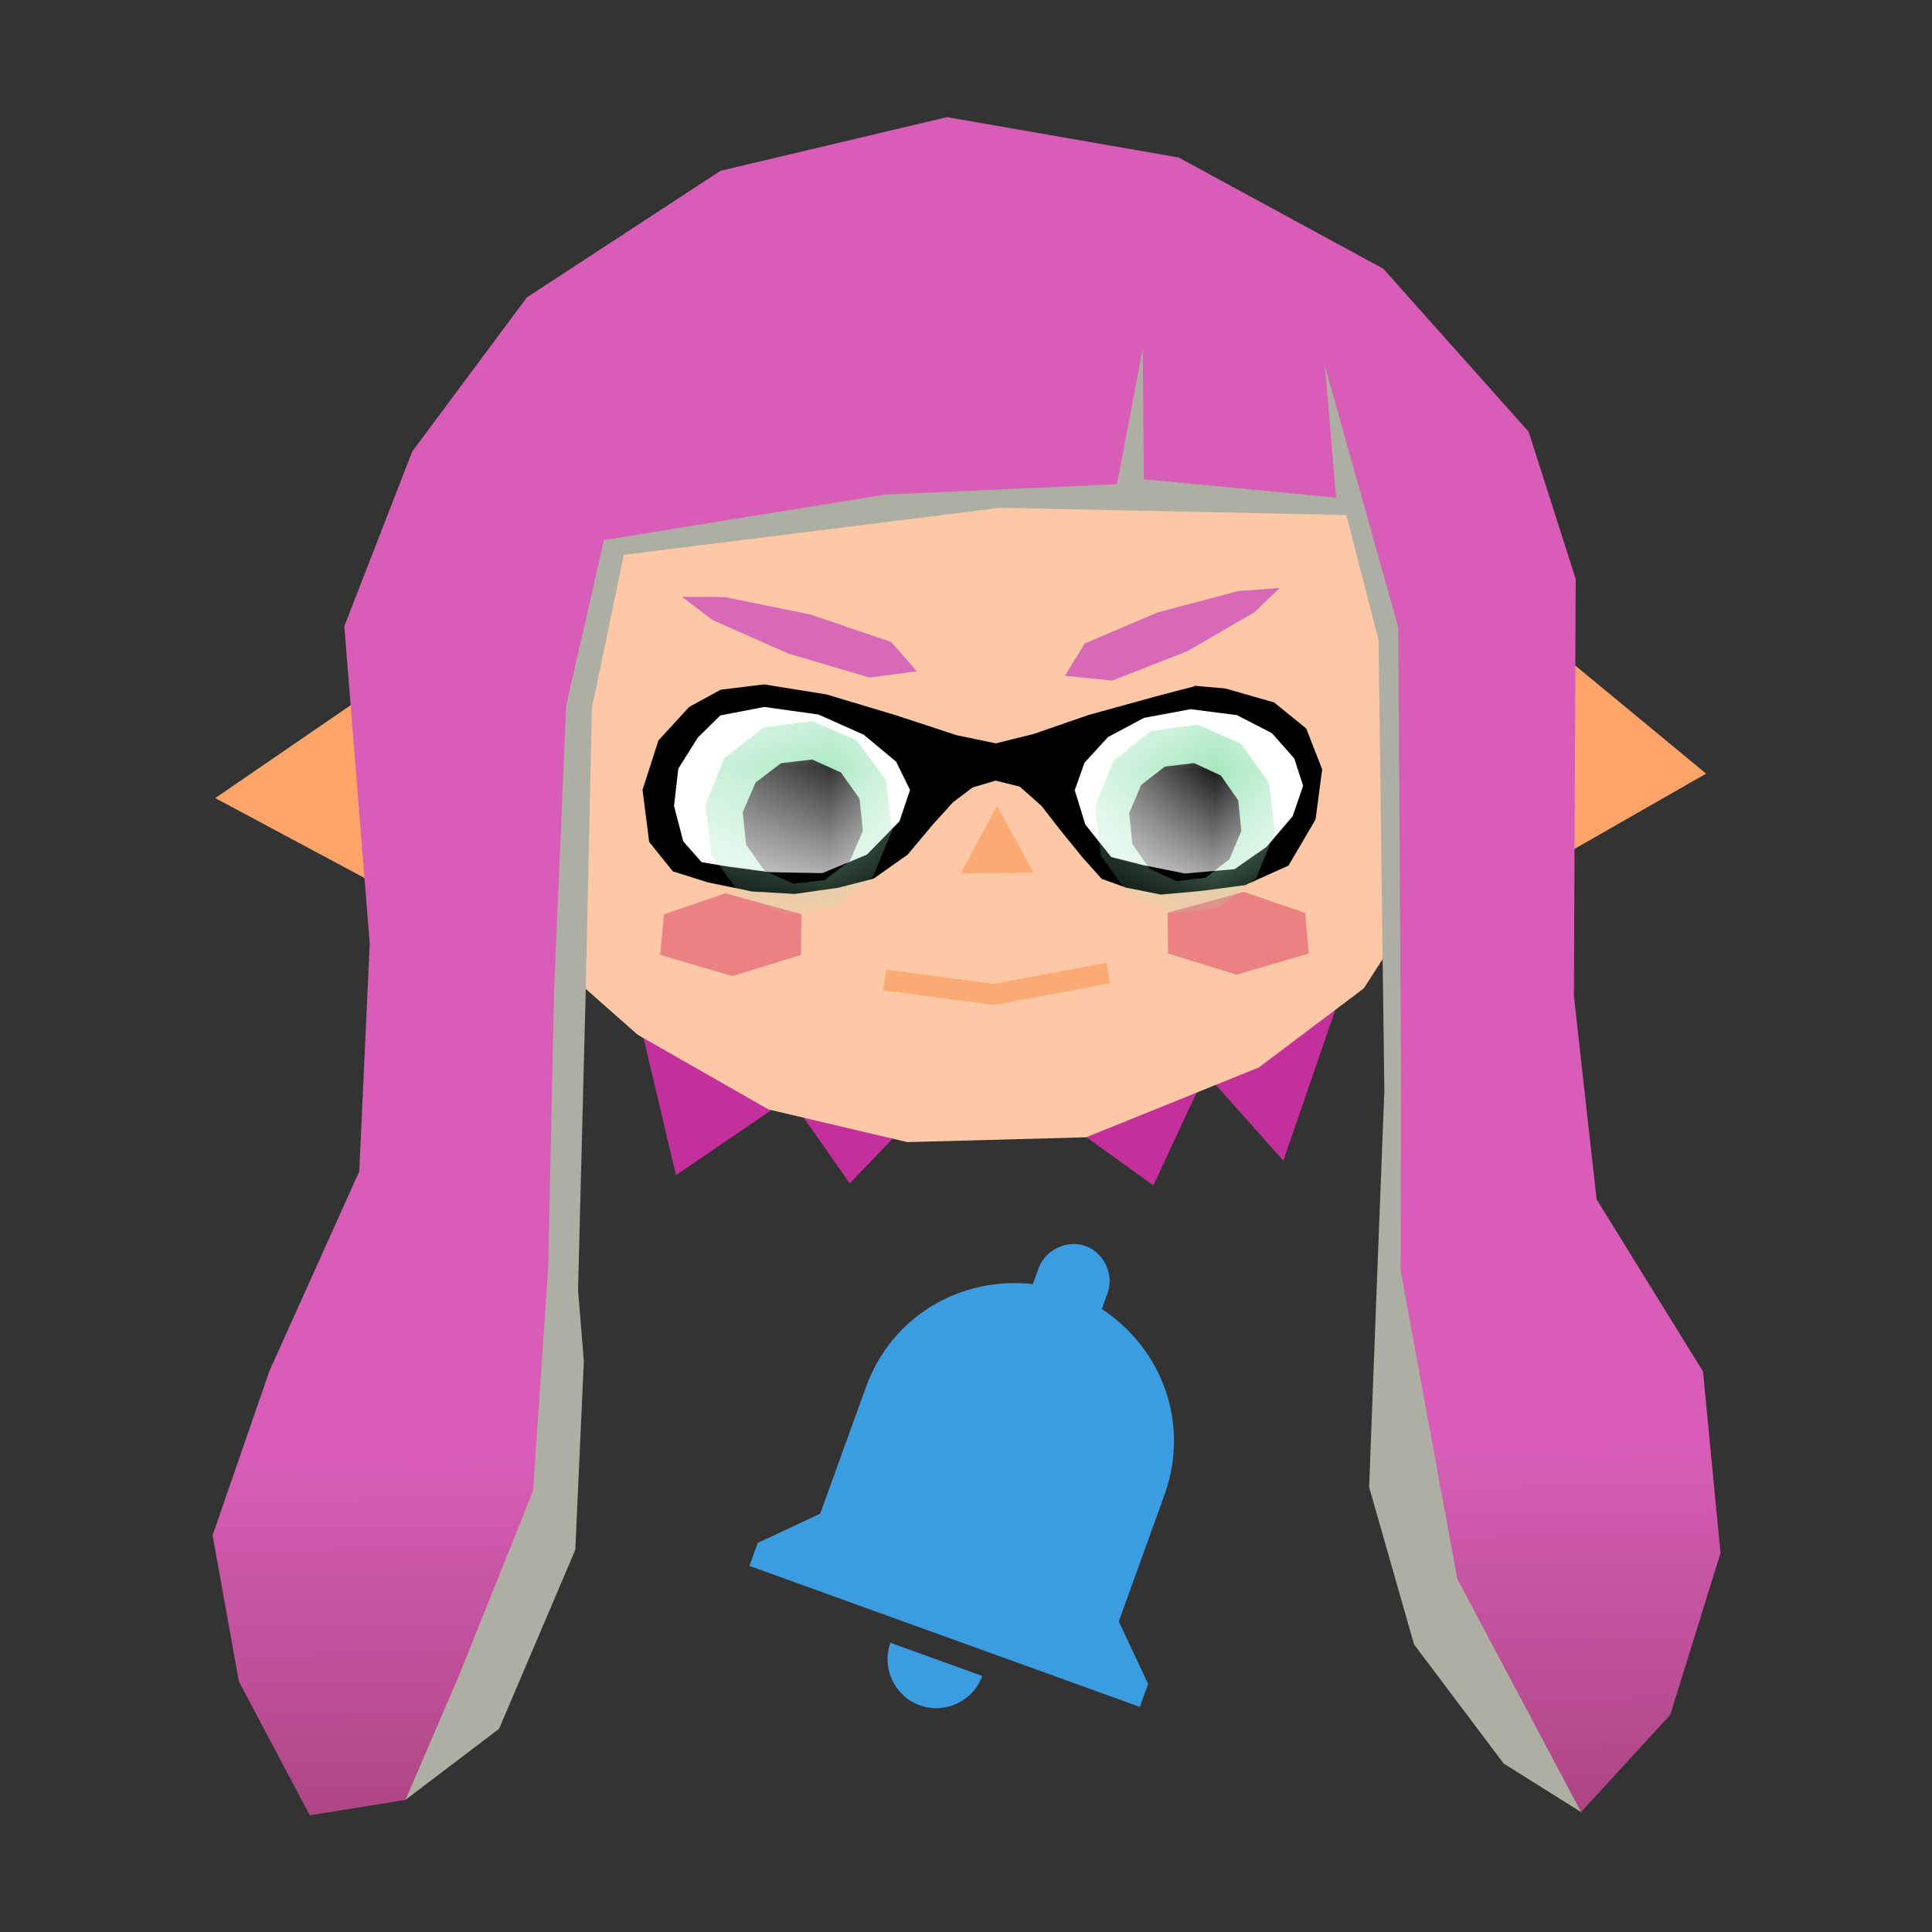 <?xml version="1.0" encoding="UTF-8" standalone="no"?>
<!-- Created with Inkscape (http://www.inkscape.org/) -->

<svg
   width="256"
   height="256"
   viewBox="0 0 67.733 67.733"
   version="1.1"
   id="svg5"
   inkscape:version="1.3 (0e150ed6c4, 2023-07-21)"
   sodipodi:docname="icon.svg"
   inkscape:export-filename="icon.png"
   inkscape:export-xdpi="768"
   inkscape:export-ydpi="768"
   xml:space="preserve"
   xmlns:inkscape="http://www.inkscape.org/namespaces/inkscape"
   xmlns:sodipodi="http://sodipodi.sourceforge.net/DTD/sodipodi-0.dtd"
   xmlns:xlink="http://www.w3.org/1999/xlink"
   xmlns="http://www.w3.org/2000/svg"
   xmlns:svg="http://www.w3.org/2000/svg"
   xmlns:rdf="http://www.w3.org/1999/02/22-rdf-syntax-ns#"
   xmlns:cc="http://creativecommons.org/ns#"><rect x="0" y="0" width="67.733" height="67.733" fill="#333333" stroke="none"/><sodipodi:namedview
     id="namedview7"
     pagecolor="#ffffff"
     bordercolor="#666666"
     borderopacity="1.0"
     inkscape:showpageshadow="2"
     inkscape:pageopacity="0.0"
     inkscape:pagecheckerboard="0"
     inkscape:deskcolor="#d1d1d1"
     inkscape:document-units="px"
     showgrid="false"
     inkscape:zoom="1.5126684"
     inkscape:cx="143.12456"
     inkscape:cy="1.6527086"
     inkscape:window-width="1920"
     inkscape:window-height="1002"
     inkscape:window-x="0"
     inkscape:window-y="0"
     inkscape:window-maximized="1"
     inkscape:current-layer="layer1" /><defs
     id="defs2"><linearGradient
       inkscape:collect="always"
       xlink:href="#linearGradient19978"
       id="linearGradient19980"
       x1="37.394"
       y1="27.035"
       x2="37.638"
       y2="50.944"
       gradientUnits="userSpaceOnUse" /><linearGradient
       inkscape:collect="always"
       id="linearGradient19978"><stop
         style="stop-color:#d75db6;stop-opacity:1;"
         offset="0.61"
         id="stop19974" /><stop
         style="stop-color:#72253e;stop-opacity:1;"
         offset="1"
         id="stop19976" /></linearGradient><mask
       maskUnits="userSpaceOnUse"
       id="mask1510"><path
         id="path1512"
         style="display:inline;fill:#ffffff;stroke-width:1.136;stroke-linecap:square;stroke-miterlimit:1.5;paint-order:fill markers stroke"
         inkscape:label="eye white left"
         d="m 35.736,34.85 0.085,0.244 0.197,0.225 0.234,0.053 0.312,0.056 0.366,-0.036 0.232,-0.159 0.189,-0.218 0.072,-0.216 -0.069,-0.19 -0.17,-0.174 -0.261,-0.123 -0.343,-0.038 -0.344,0.064 -0.263,0.14 -0.17,0.182 -0.066,0.19 v -3e-6 z"
         sodipodi:nodetypes="ccccccccccccccccccc" /></mask><mask
       maskUnits="userSpaceOnUse"
       id="mask1514"><path
         id="path1516"
         style="display:inline;fill:#ffffff;stroke-width:1.087;stroke-linecap:square;stroke-miterlimit:1.5;paint-order:fill markers stroke"
         inkscape:label="eye white right"
         d="m 36.246,34.29 -0.311,0.062 -0.158,0.153 -0.134,0.218 -0.026,0.257 0.071,0.243 0.132,0.14 0.184,0.026 0.305,0.037 0.372,-5.2e-5 0.314,-0.131 0.227,-0.233 0.07,-0.215 -0.105,-0.193 -0.234,-0.182 -0.326,-0.134 z"
         sodipodi:nodetypes="ccccccccccccccccc" /></mask></defs><g
     inkscape:label="圖層 1"
     inkscape:groupmode="layer"
     id="layer1"><g
       id="g37975"
       inkscape:label="head"
       transform="matrix(2.805,0,0,2.924,-59.895,-98.653)"
       style="display:inline"><rect
         style="display:none;fill:#ffffff;fill-opacity:1;stroke-width:0.056;stroke-linecap:round;stroke-linejoin:round;stroke-miterlimit:1.5;paint-order:markers stroke fill"
         id="rect52975"
         width="29.135"
         height="27.946"
         x="18.747"
         y="31.485"
         inkscape:label="bg" /><path
         id="rect18344"
         style="fill:#c3309b;fill-opacity:1;stroke-width:1.671;stroke-linecap:round;stroke-linejoin:round;stroke-miterlimit:1.5;paint-order:fill markers stroke"
         d="m 28.989,44.537 9.522,0.004 -1.118,3.115 -0.972,-1.047 -0.653,1.343 -2.261,-1.564 -1.533,1.541 -0.751,-1.03 -1.421,0.93 z"
         sodipodi:nodetypes="cccccccccc" /><path
         id="path35540"
         style="display:inline;fill:#fda46b;stroke-width:1.45;stroke-linecap:square;stroke-linejoin:round;stroke-miterlimit:1.5;paint-order:stroke fill markers"
         inkscape:label="ear right"
         inkscape:transform-center-x="0.62872988"
         inkscape:transform-center-y="-0.00044519229"
         d="m 24.043,43.308 3.548,-2.334 0.461,4.392 z"
         sodipodi:nodetypes="cccc" /><path
         id="path35595"
         style="display:inline;fill:#fda46b;fill-opacity:1;stroke-width:1.45;stroke-linecap:square;stroke-linejoin:round;stroke-miterlimit:1.5;paint-order:stroke fill markers"
         inkscape:label="ear left"
         inkscape:transform-center-x="-0.62872871"
         inkscape:transform-center-y="-0.00044557784"
         d="m 42.677,43.015 -3.067,-2.431 -0.246,4.248 z"
         sodipodi:nodetypes="cccc" /><path
         id="rect29671"
         style="fill:#fdc8a5;fill-opacity:1;stroke-width:1.097;stroke-linecap:square;stroke-linejoin:round;stroke-miterlimit:1.5;paint-order:stroke fill markers"
         d="m 38.392,37.521 0.813,1.695 0.126,1.813 0.355,1.766 -0.317,1.349 -0.971,1.446 -1.312,0.948 -2.158,0.837 -2.234,0.058 -1.736,-0.392 -1.635,-0.895 -1.523,-1.291 -0.52,-1.702 0.079,-1.797 0.426,-1.642 0.059,-1.243 0.583,-1.115 2.047,-0.465 2.621,0.146 2.857,-0.128 2.442,0.614 z"
         sodipodi:nodetypes="cccccccccccccccccccccc"
         inkscape:label="face" /><g
         id="g70672"
         inkscape:label="face feat"
         transform="matrix(0.982,0,0,1.006,-4.301,8.18)"><g
           id="g34873"
           inkscape:label="mouth"
           transform="matrix(0.575,-0.056,0.052,0.518,14.844,20.069)"
           style="display:inline"><path
             id="rect870"
             style="fill:none;stroke:#fcaa73;stroke-width:0.477;stroke-linecap:round;stroke-linejoin:bevel;stroke-miterlimit:1.5;stroke-dasharray:none;stroke-opacity:1;paint-order:fill markers stroke"
             d="m 40.795,37.103 -2.554,0.216 -2.36,-0.588 2.36,0.588 z"
             sodipodi:nodetypes="ccccc" /></g><path
           id="path37896"
           style="display:inline;fill:#fcaa73;stroke-width:1.562;stroke-linecap:square;stroke-linejoin:round;stroke-miterlimit:1.5;paint-order:stroke fill markers"
           inkscape:label="nose"
           d="m 39.278,35.808 -0.926,0.008 0.462,-0.805 0.465,0.798 z"
           sodipodi:nodetypes="ccccc" /><g
           id="g1668"
           inkscape:label="blush"
           transform="matrix(1,0,0,0.977,0.786,2.045)"
           style="display:inline"><path
             id="rect1664"
             style="fill:#e1536c;fill-opacity:0.6;stroke-width:0.093;stroke-linecap:round;stroke-linejoin:round;stroke-miterlimit:1.5;paint-order:markers stroke fill"
             d="m 33.789,35.065 0.781,-0.256 0.968,0.254 -0.005,0.497 -0.872,0.259 -0.92,-0.259 z"
             sodipodi:nodetypes="ccccccc" /><path
             id="path1670"
             style="fill:#e1536c;fill-opacity:0.599;stroke-width:0.093;stroke-linecap:round;stroke-linejoin:round;stroke-miterlimit:1.5;paint-order:markers stroke fill"
             d="m 41.949,35.048 -0.781,-0.256 -0.968,0.254 0.005,0.497 0.872,0.259 0.92,-0.259 z"
             sodipodi:nodetypes="ccccccc" /></g><g
           id="g30205"
           inkscape:label="eye"
           transform="matrix(-4.961,-0.37,-0.356,5.459,226.816,-117.276)"
           style="display:inline"><path
             id="rect29546"
             style="display:inline;stroke-width:0.49;stroke-linecap:square;stroke-miterlimit:1.5;paint-order:fill markers stroke"
             inkscape:label="eye patch"
             d="m 35.236,30.024 0.095,0.028 0.169,0.052 0.138,0.051 0.095,0.027 0.102,-0.011 0.159,-0.033 0.179,-0.033 0.161,-0.011 0.11,0.019 0.078,0.043 0.073,0.078 0.033,0.11 -0.025,0.112 -0.065,0.06 -0.092,0.018 -0.114,0.012 -0.109,-0.002 -0.11,-0.021 -0.089,-0.026 -0.083,-0.058 -0.059,-0.069 -0.048,-0.052 -0.048,-0.036 -0.058,-0.019 -0.063,0.009 -0.058,0.038 -0.056,0.053 -0.057,0.052 -0.052,0.043 -0.064,0.015 -0.09,0.009 -0.103,-0.015 -0.11,-0.02 -0.108,-0.05 -0.062,-0.105 -0.009,-0.11 0.047,-0.086 0.086,-0.051 0.127,-0.022 0.078,-5.07e-4 v -10e-7 0 -1e-6 z"
             sodipodi:nodetypes="ccccccccccccccccccccccccccccccccccccccccccccc" /><path
             id="path35304"
             style="display:inline;fill:#ffffff;stroke-width:0.366;stroke-linecap:square;stroke-miterlimit:1.5;paint-order:fill markers stroke"
             inkscape:label="eye white right"
             d="m 36.33,30.143 0.111,0.026 0.054,0.052 0.045,0.071 0.005,0.082 -0.029,0.075 -0.05,0.042 -0.066,0.005 -0.11,0.005 -0.134,-0.007 -0.111,-0.048 -0.078,-0.078 -0.022,-0.07 0.04,-0.059 0.087,-0.053 0.119,-0.036 z"
             sodipodi:nodetypes="ccccccccccccccccc" /><path
             id="path35306"
             style="display:inline;fill:#ffffff;stroke-width:0.373;stroke-linecap:square;stroke-miterlimit:1.5;paint-order:fill markers stroke"
             inkscape:label="eye white left"
             d="m 35.525,30.269 -0.033,0.074 -0.071,0.066 -0.082,0.012 -0.109,0.011 -0.126,-0.018 -0.078,-0.054 -0.062,-0.071 -0.022,-0.068 0.027,-0.058 0.061,-0.051 0.092,-0.033 0.119,-0.005 0.118,0.027 0.089,0.048 0.056,0.06 0.02,0.06 v -10e-7 z"
             sodipodi:nodetypes="ccccccccccccccccccc" /><g
             id="g35470"
             inkscape:label="pupil"
             transform="matrix(-0.359,-0.02,-0.015,0.316,49.859,20.023)"
             style="display:inline"
             mask="url(#mask1514)"><path
               id="path35360"
               style="fill:#9ae4b6;fill-opacity:1;stroke-width:1.058;stroke-linecap:square;stroke-linejoin:round;stroke-miterlimit:1.5;paint-order:stroke fill markers"
               transform="translate(0.272,-0.486)"
               d="m 36.777,35.966 -0.273,0.214 -0.344,0.049 -0.322,-0.129 -0.214,-0.273 -0.049,-0.344 0.129,-0.322 0.273,-0.214 0.344,-0.049 0.322,0.129 0.214,0.273 0.049,0.344 z"
               sodipodi:nodetypes="ccccccccccccc"
               mask="none" /><path
               id="path35466"
               style="stroke-width:1.058;stroke-linecap:square;stroke-linejoin:round;stroke-miterlimit:1.5;paint-order:stroke fill markers"
               transform="matrix(0.86,0,0,0.86,4.221,4.366)"
               d="m 37.98,36.051 -0.207,0.158 -0.258,0.033 -0.24,-0.101 -0.158,-0.207 -0.033,-0.258 0.101,-0.24 0.207,-0.158 0.258,-0.033 0.24,0.101 0.158,0.207 0.033,0.258 z"
               sodipodi:nodetypes="ccccccccccccc"
               mask="none" /></g><g
             id="g35479"
             inkscape:label="pupil"
             transform="matrix(-0.346,-0.019,-0.015,0.31,48.398,20.134)"
             style="display:inline"
             mask="url(#mask1510)"><path
               id="path35475"
               style="fill:#9ae4b6;fill-opacity:1;stroke-width:1.058;stroke-linecap:square;stroke-linejoin:round;stroke-miterlimit:1.5;paint-order:stroke fill markers"
               transform="translate(0.272,-0.486)"
               d="m 36.777,35.966 -0.273,0.214 -0.344,0.049 -0.322,-0.129 -0.214,-0.273 -0.049,-0.344 0.129,-0.322 0.273,-0.214 0.344,-0.049 0.322,0.129 0.214,0.273 0.049,0.344 z"
               sodipodi:nodetypes="ccccccccccccc"
               mask="none" /><path
               id="path35477"
               style="stroke-width:1.058;stroke-linecap:square;stroke-linejoin:round;stroke-miterlimit:1.5;paint-order:stroke fill markers"
               transform="matrix(0.833,0,0,0.833,5.209,5.323)"
               d="m 37.98,36.051 -0.207,0.158 -0.258,0.033 -0.24,-0.101 -0.158,-0.207 -0.033,-0.258 0.101,-0.24 0.207,-0.158 0.258,-0.033 0.24,0.101 0.158,0.207 0.033,0.258 z"
               sodipodi:nodetypes="ccccccccccccc"
               mask="none" /></g></g><g
           id="g30026"
           inkscape:label="lashes"
           transform="matrix(-5.031,-0.264,-0.264,5.031,228.3,-108.143)"
           style="display:inline"><path
             id="rect29990"
             style="display:inline;fill:#d769b8;fill-opacity:1;stroke-width:0.521;stroke-linecap:square;stroke-miterlimit:1.5;paint-order:fill markers stroke"
             inkscape:label="right"
             d="m 35.916,30.031 -0.12,0.005 -0.185,-0.079 -0.165,-0.101 -0.061,-0.061 0.105,0.013 0.2,0.061 0.18,0.083 z"
             sodipodi:nodetypes="ccccccccc" /><path
             id="path29993"
             style="display:inline;fill:#d769b8;fill-opacity:1;stroke-width:0.529;stroke-linecap:square;stroke-miterlimit:1.5;paint-order:fill markers stroke"
             inkscape:label="left"
             d="m 36.29,30.04 0.119,0.021 0.208,-0.046 0.195,-0.069 0.08,-0.051 -0.108,-0.005 -0.219,0.03 -0.206,0.054 z"
             sodipodi:nodetypes="ccccccccc" /></g></g><g
         id="g36924"
         inkscape:label="hair"
         transform="matrix(1.099,0,0,1.099,-7.906,5.432)"><path
           id="rect35600"
           style="fill:#aeaea3;stroke-width:1.058;stroke-linecap:square;stroke-linejoin:round;stroke-miterlimit:1.5;paint-order:stroke fill markers"
           d="m 41.923,29.661 1.05,1.053 1.531,6.172 0.099,8.64 -0.879,-0.529 -1.019,-1.299 -0.511,-1.716 0.09,-2.28 0.083,-2.044 -0.066,-4.914 -0.366,-1.368 -3.937,-0.079 -4.28,0.513 -0.363,1.67 -0.072,3.141 -0.086,3.208 0.066,0.775 -0.097,2.061 -0.867,1.953 -1.064,0.775 -0.327,-6.624 -0.017,-2.654 3.321,-7.596 z"
           sodipodi:nodetypes="cccccccccccccccccccccccc"
           inkscape:label="hair under" /><path
           id="rect32630"
           style="fill:url(#linearGradient19980);fill-opacity:1;stroke-width:1.058;stroke-linecap:square;stroke-linejoin:round;stroke-miterlimit:1.5;paint-order:stroke fill markers"
           d="m 37.394,27.035 2.633,0.44 2.328,1.214 1.653,1.778 0.535,1.606 -0.02,4.552 0.258,2.217 1.21,1.878 0.199,1.982 -0.572,1.764 -1.014,1.06 -1.407,-2.543 -0.645,-3.364 0.005,-2.138 -0.032,-4.88 -0.833,-2.847 0.126,1.432 -2.186,-0.201 -0.012,-1.429 -0.294,1.484 -2.632,0.112 -3.202,0.497 -0.43,1.805 -0.138,3.13 -0.066,2.996 -0.172,2.441 -0.839,2.008 -0.613,1.365 -1.088,0.168 -0.806,-1.461 -0.299,-1.594 0.646,-1.792 1.022,-2.178 0.119,-2.485 -0.289,-3.463 0.773,-1.907 1.303,-1.68 2.203,-1.382 z"
           sodipodi:nodetypes="ccccccccccccccccccccccccccccccccccccccc"
           inkscape:label="hair" /></g></g><g
       id="g2"
       transform="matrix(0.036,0.013,-0.013,0.036,29.285,39.234)"
       style="display:inline;fill:#3b9ce1;fill-opacity:1"
       inkscape:label="bell"><g
         id="g3"
         transform="matrix(0.877,0,0,0.877,31.471,31.471)"
         style="fill:#3b9ce1;fill-opacity:1"><g
           id="notifications"
           style="fill:#3b9ce1;fill-opacity:1"><path
             d="m 255,510 c 28.05,0 51,-22.95 51,-51 H 204 c 0,28.05 22.95,51 51,51 z M 420.75,357 V 216.75 C 420.75,137.7 367.2,73.95 293.25,56.1 V 38.25 C 293.25,17.85 275.4,0 255,0 234.6,0 216.75,17.85 216.75,38.25 V 56.1 C 142.8,73.95 89.25,137.7 89.25,216.75 V 357 l -51,51 v 25.5 h 433.5 V 408 Z"
             id="path6"
             inkscape:connector-curvature="0"
             style="fill:#3b9ce1;fill-opacity:1" /></g></g><g
         id="g8"
         style="fill:#3b9ce1;fill-opacity:1" /><g
         id="g10"
         style="fill:#3b9ce1;fill-opacity:1" /><g
         id="g12"
         style="fill:#3b9ce1;fill-opacity:1" /><g
         id="g14"
         style="fill:#3b9ce1;fill-opacity:1" /><g
         id="g16"
         style="fill:#3b9ce1;fill-opacity:1" /><g
         id="g18"
         style="fill:#3b9ce1;fill-opacity:1" /><g
         id="g20"
         style="fill:#3b9ce1;fill-opacity:1" /><g
         id="g22"
         style="fill:#3b9ce1;fill-opacity:1" /><g
         id="g24"
         style="fill:#3b9ce1;fill-opacity:1" /><g
         id="g26"
         style="fill:#3b9ce1;fill-opacity:1" /><g
         id="g28"
         style="fill:#3b9ce1;fill-opacity:1" /><g
         id="g30"
         style="fill:#3b9ce1;fill-opacity:1" /><g
         id="g32"
         style="fill:#3b9ce1;fill-opacity:1" /><g
         id="g34"
         style="fill:#3b9ce1;fill-opacity:1" /><g
         id="g36"
         style="fill:#3b9ce1;fill-opacity:1" /></g></g></svg>
